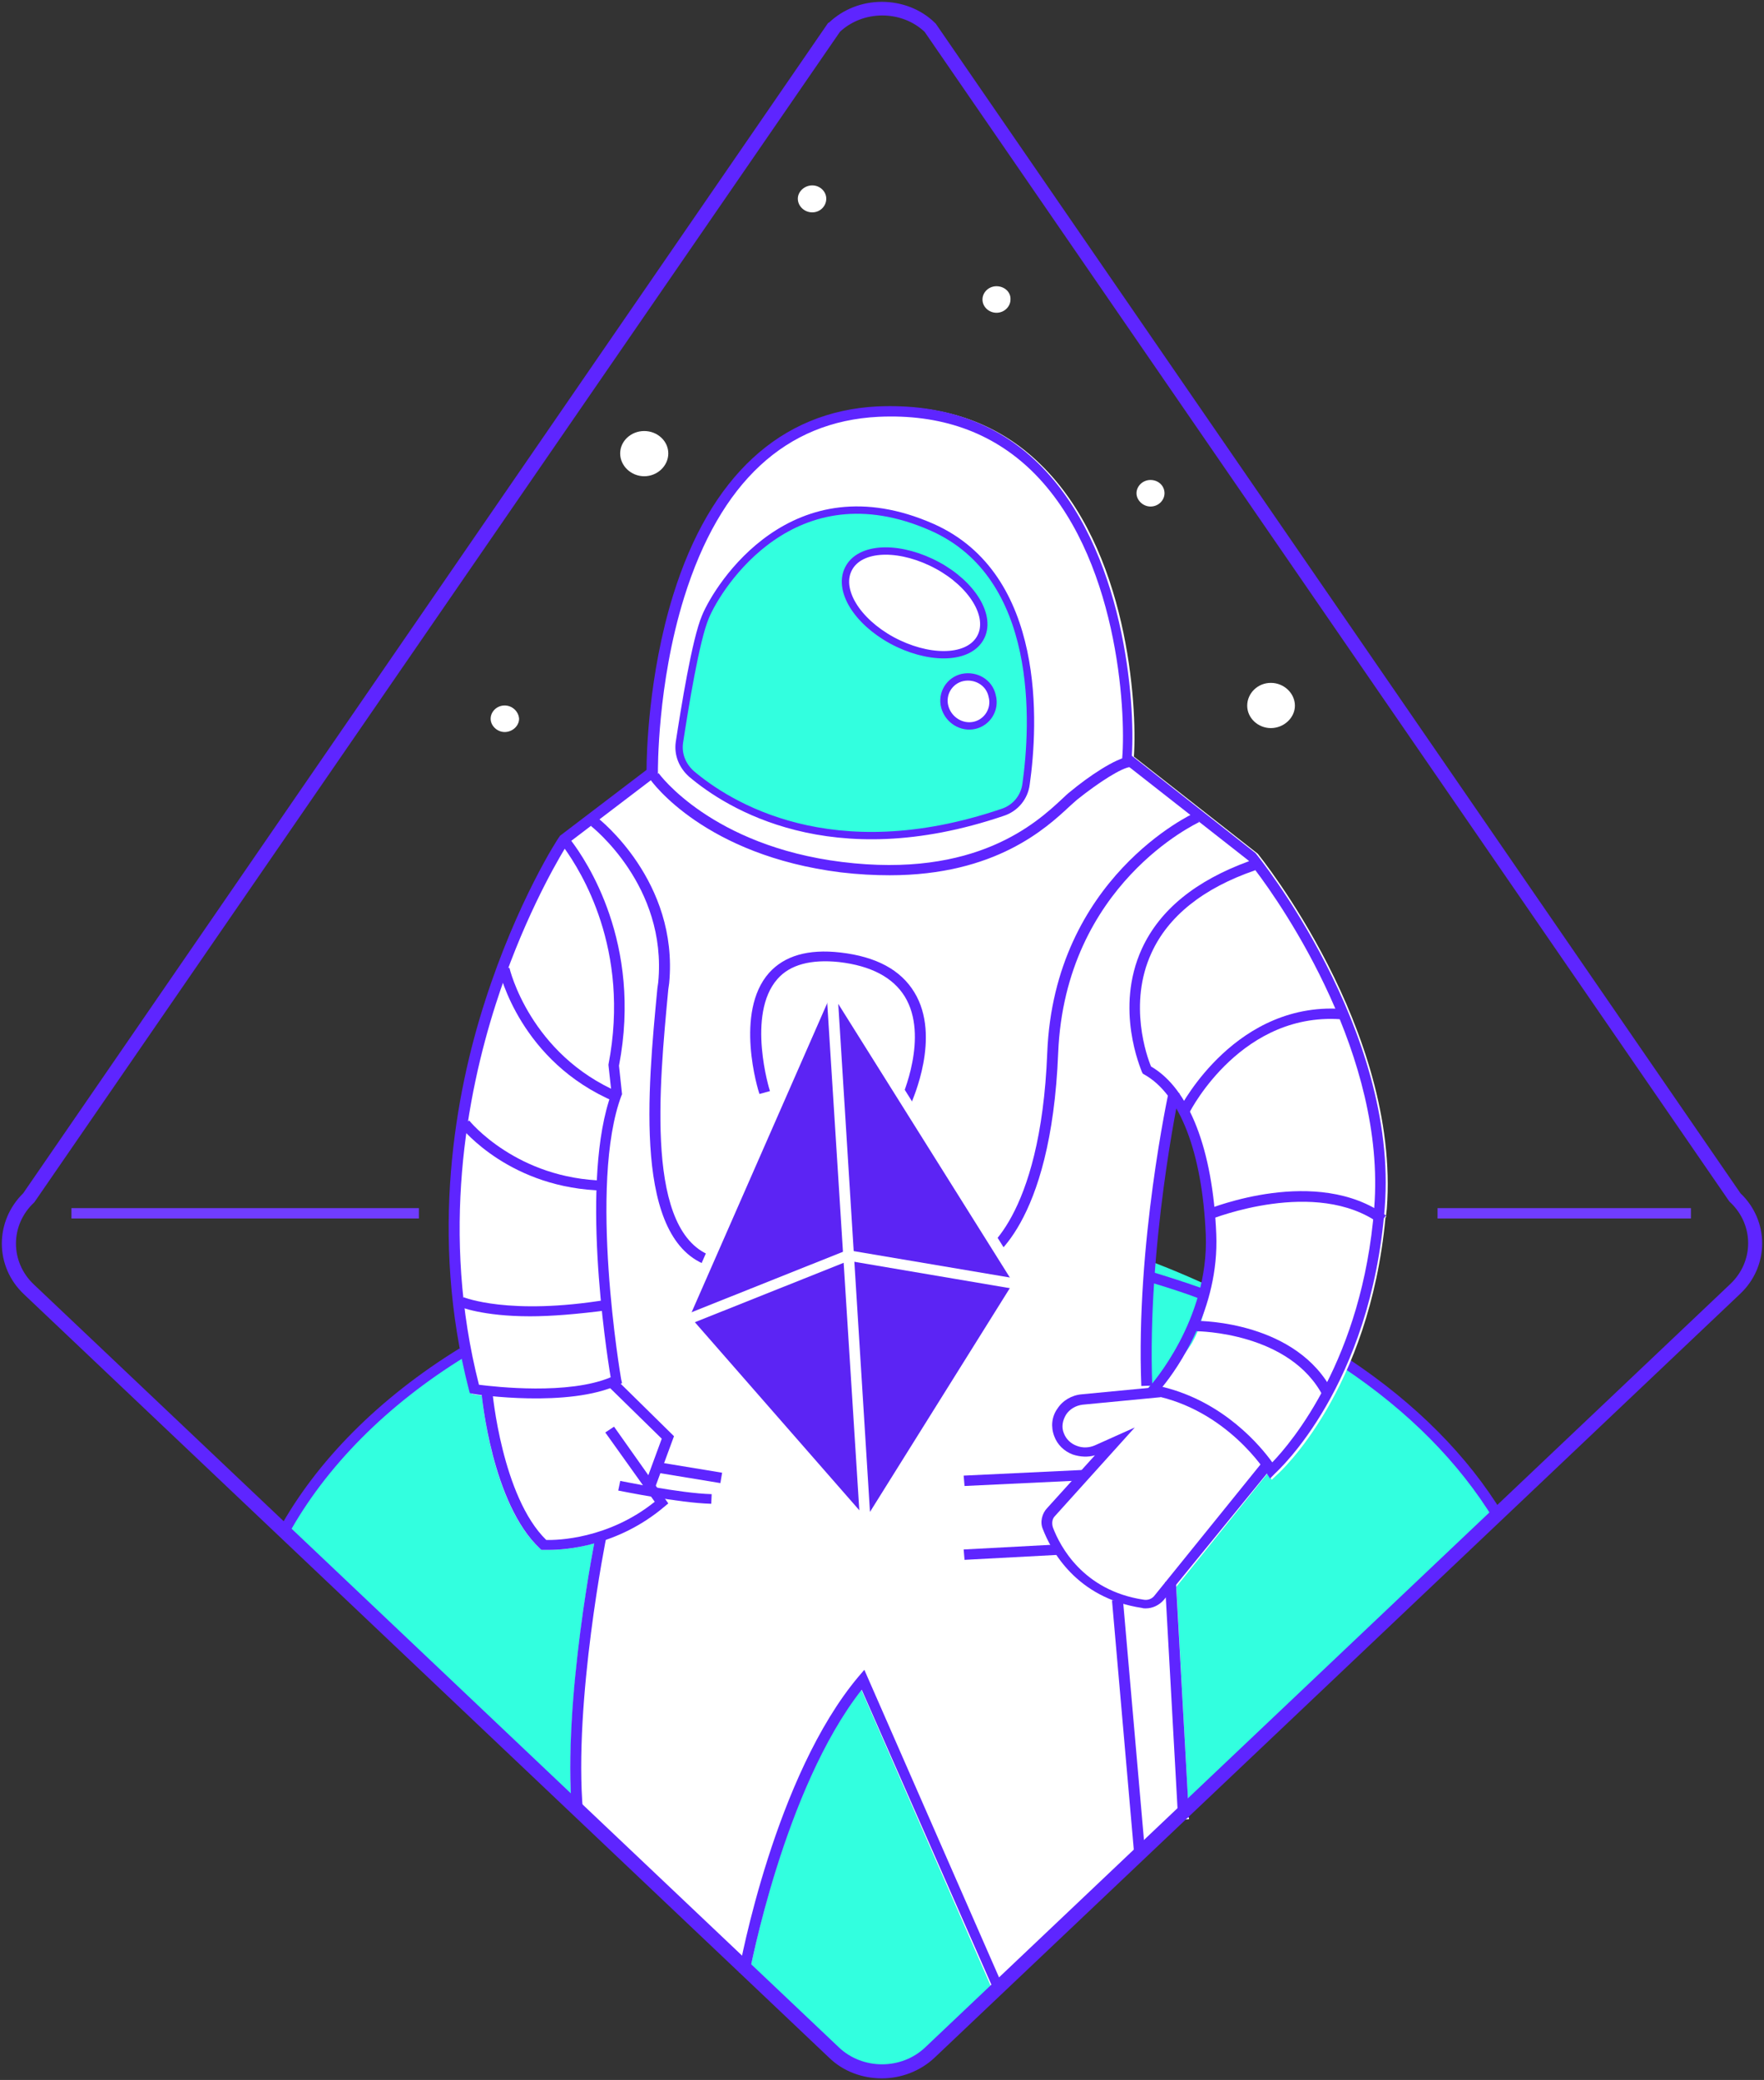 <svg width="480" height="566" viewBox="0 0 480 566" fill="none" xmlns="http://www.w3.org/2000/svg">
<rect x="0" y="0" width="480" height="566" fill="#333333" stroke="none"/>
<path d="M175.301 117.292C171.729 117.292 168.752 120.001 168.752 123.388C168.752 126.776 171.729 129.598 175.301 129.598C178.873 129.598 181.85 126.776 181.85 123.388C181.85 120.001 178.873 117.292 175.301 117.292Z" fill="white"/>
<path d="M345.807 185.825C342.235 185.825 339.377 188.647 339.377 192.034C339.377 195.422 342.354 198.131 345.807 198.131C349.379 198.131 352.356 195.309 352.356 192.034C352.356 188.647 349.379 185.825 345.807 185.825Z" fill="white"/>
<path d="M137.318 191.978C135.175 191.978 133.508 193.671 133.508 195.591C133.508 197.51 135.294 199.203 137.318 199.203C139.462 199.203 141.248 197.51 141.248 195.591C141.129 193.671 139.462 191.978 137.318 191.978Z" fill="white"/>
<path d="M221.024 50.452C218.881 50.452 217.095 52.145 217.095 54.065C217.095 56.097 218.881 57.791 221.024 57.791C223.167 57.791 224.834 56.097 224.834 54.065C224.834 52.145 223.167 50.452 221.024 50.452Z" fill="white"/>
<path d="M313.063 130.614C310.92 130.614 309.253 132.308 309.253 134.227C309.253 136.146 311.039 137.84 313.063 137.84C315.207 137.84 316.874 136.146 316.874 134.227C316.874 132.195 315.207 130.614 313.063 130.614Z" fill="white"/>
<path d="M271.151 77.888C269.008 77.888 267.341 79.582 267.341 81.501C267.341 83.533 269.127 85.114 271.151 85.114C273.295 85.114 274.962 83.42 274.962 81.501C275.081 79.469 273.295 77.888 271.151 77.888Z" fill="white"/>
<path d="M113.981 328.761H19.441V331.584H113.981V328.761Z" fill="#703CFF"/>
<path d="M460.113 328.761H391.172V331.584H460.113V328.761Z" fill="#703CFF"/>
<path d="M409.032 412.198L252.1 557.506C245.432 563.829 234.597 563.829 227.929 557.506L78.498 417.73V417.617C73.378 408.472 134.222 345.02 211.378 331.923C295.679 317.584 364.143 369.407 374.026 376.972C390.1 389.73 401.65 402.601 409.032 412.198Z" fill="#32FFDF"/>
<path d="M406.532 413.553C397.006 397.972 383.313 384.085 365.572 372.23L367.239 369.972C385.218 381.939 399.387 396.165 409.032 412.085L406.532 413.553Z" fill="#5E25FF"/>
<path d="M78.379 417.73L75.76 416.488C86.119 397.52 103.265 380.359 125.054 366.923L126.602 369.181C105.289 382.278 88.619 399.101 78.379 417.73Z" fill="#5E25FF"/>
<path d="M326.519 353.454C321.875 351.648 317.112 350.18 312.23 348.712L313.064 346.002C317.946 347.47 322.828 349.051 327.59 350.744L326.519 353.454Z" fill="#5E25FF"/>
<path d="M342.235 232.308L308.539 205.888C309.492 191.775 306.872 149.323 283.059 126.291C271.628 115.113 256.744 109.919 239.241 110.823C212.927 112.065 193.757 129.791 183.756 162.081C176.969 183.985 176.612 205.662 176.492 209.727L152.917 227.679L152.798 227.904C152.679 228.13 141.248 245.518 132.556 272.615C124.579 297.567 117.316 336.293 128.151 378.406L128.389 379.309L129.341 379.535C129.58 379.535 130.175 379.648 131.127 379.761C131.604 384.616 134.819 410.245 146.964 421.423L147.321 421.761H147.916C148.035 421.761 148.511 421.761 149.345 421.761C151.607 421.761 156.132 421.536 161.728 419.955C159.823 430.003 153.512 466.923 155.655 493.117L203.878 537.15C203.997 536.585 213.165 486.794 234.36 459.81L270.08 541.553L311.278 504.972L305.324 436.778C306.991 437.229 308.658 437.681 310.563 438.02C310.801 438.132 311.278 438.132 311.516 438.132C313.421 438.132 315.207 437.342 316.517 435.874L317.112 435.197L320.565 495.262L323.542 495.036L320.089 431.81L344.974 400.874C345.212 401.1 345.212 401.213 345.212 401.213L346.046 402.68L347.355 401.439C348.427 400.535 372.598 378.406 377.003 331.325L377.242 331.099C377.122 331.099 377.122 330.986 377.122 330.986C377.242 330.309 377.242 329.744 377.361 328.954C381.052 280.179 342.593 232.759 342.235 232.308ZM327.947 355.148C326.638 361.809 324.852 364.406 324.375 365.422C321.399 370.277 319.136 371.067 317.469 374.341C317.469 374.341 316.636 376.035 314.493 377.616C314.254 377.842 313.897 377.954 313.54 377.842C312.707 377.842 312.23 376.825 312.111 376.035C310.92 370.841 311.159 365.648 311.278 360.341C311.516 353.567 311.635 346.567 312.111 339.793C312.468 333.583 313.183 327.486 314.374 321.276C314.969 318.115 315.683 315.067 316.398 312.018C317.707 307.276 317.707 308.292 319.136 303.212C319.97 300.389 319.97 299.599 320.446 299.486C321.994 299.26 324.494 308.631 326.399 315.405C328.9 324.776 330.21 329.406 330.329 333.357C330.567 340.809 329.257 348.035 327.947 355.148Z" fill="white"/>
<path d="M163.157 223.276L177.207 212.437C179.946 215.824 194.829 232.985 228.764 237.163C233.526 237.727 238.051 237.953 242.099 237.953C270.795 237.953 284.726 225.082 291.036 219.211C291.87 218.421 292.465 217.856 293.06 217.404C299.133 212.55 305.086 208.711 307.468 208.485L324.018 221.469L325.923 222.937L339.973 234.001C340.092 234.114 340.092 234.227 340.211 234.227C325.566 239.421 315.802 247.437 311.04 258.05C303.538 274.421 310.802 290.905 311.04 291.583L311.278 292.034L311.635 292.26C313.897 293.502 316.041 295.309 317.827 297.68C316.517 304.002 309.135 341.712 310.563 377.051L313.302 376.938C313.183 377.164 313.064 377.164 313.064 377.164L294.37 378.971C291.513 379.196 289.131 380.777 287.702 382.922C286.274 385.18 285.797 387.89 286.869 390.374C287.702 392.632 289.607 394.439 291.87 395.342C293.775 396.132 295.918 396.132 297.942 395.568L294.251 399.745C292.941 402.116 291.155 404.939 288.774 407.874C286.035 411.261 284.368 412.503 284.13 414.761C283.892 417.471 285.678 419.729 288.655 422.552C296.633 430.342 304.848 438.358 312.707 435.874C314.255 435.423 316.993 434.068 319.494 430.116C320.446 450.552 321.399 470.875 322.47 491.311C319.494 495.94 314.493 503.053 311.516 502.149C309.492 501.472 309.254 497.407 308.897 491.311C306.158 444.907 303.777 445.246 304.967 438.697C305.086 437.907 305.444 435.987 304.61 434.181C302.943 430.907 299.133 431.133 294.489 428.31C289.488 425.261 289.488 420.294 286.154 420.294C284.845 420.294 284.249 420.971 283.059 421.649C280.32 423.229 278.177 423.116 267.699 422.89C255.911 422.665 254.244 422.778 252.22 422.89C247.1 423.116 246.148 423.681 235.67 423.003C211.618 421.31 189.59 416.681 176.374 413.519C178.04 412.39 179.827 411.148 181.374 409.794L182.327 409.003L178.993 404.261L180.303 400.761L181.255 398.051L183.994 390.713L169.11 376.713L169.706 376.487L169.468 375.471C169.349 374.906 160.418 322.293 169.587 298.131L169.706 297.905L168.872 290.115C175.302 256.582 159.823 234.114 155.894 228.921L160.895 225.082L163.157 223.276Z" fill="white"/>
<path d="M191.939 167.892L191.939 167.892L191.944 167.881C193.674 163.67 199.699 153.371 209.999 146.236C220.232 139.148 234.719 135.149 253.602 143.464C268.618 150.116 275.599 163.481 278.538 177.319C281.48 191.169 280.335 205.346 279.211 213.313L279.209 213.323L279.208 213.333C278.778 216.899 276.308 219.957 272.755 221.08L272.745 221.083L272.735 221.087C226.255 236.859 198.161 219.087 188.107 210.556C185.605 208.28 184.44 205.222 184.864 202.08C185.579 197.452 186.677 190.472 187.938 183.847C189.207 177.179 190.619 170.994 191.939 167.892ZM261.896 184.361L261.888 184.363L261.881 184.365C258.358 185.166 256.104 188.771 257.09 192.378C258.057 195.915 261.655 198.182 265.182 197.379C268.693 196.58 270.944 192.996 269.983 189.402C269.253 185.773 265.589 183.583 261.896 184.361ZM242.691 174.249L242.695 174.252C247.52 176.857 252.565 178.183 256.852 178.168C261.1 178.154 264.843 176.806 266.653 173.771C268.472 170.719 267.782 166.908 265.651 163.397C263.504 159.86 259.788 156.415 255.078 153.863L255.076 153.863C250.252 151.257 245.207 149.931 240.92 149.946C236.672 149.961 232.929 151.308 231.119 154.343C229.303 157.39 229.955 161.171 232.075 164.674C234.209 168.199 237.926 171.642 242.691 174.249Z" fill="#32FFDF" stroke="#5E25FF" stroke-width="2"/>
<path d="M247.973 300.183C248.211 299.393 256.189 282.118 248.807 270.037C245.115 263.941 238.448 260.328 228.684 259.199C219.873 258.183 213.443 260.102 209.276 264.731C199.75 275.457 206.299 296.796 206.656 297.699L209.514 296.909C209.395 296.683 203.084 276.021 211.538 266.425C214.991 262.473 220.706 261.005 228.327 261.795C237.019 262.812 242.972 265.973 246.187 271.167C252.855 282.005 245.354 298.715 245.234 298.941L247.973 300.183Z" fill="#5E25FF"/>
<path d="M155.655 493.117C153.036 462.746 162.085 417.81 162.204 417.358L165.062 417.923C164.943 418.374 156.013 462.971 158.632 492.891L155.655 493.117Z" fill="#5E25FF"/>
<path d="M310.563 377.164C309.015 338.664 317.945 297.341 318.065 296.889L320.922 297.454C320.803 297.792 312.111 338.89 313.54 377.051L310.563 377.164Z" fill="#5E25FF"/>
<path d="M311.754 437.681C311.516 437.681 311.04 437.681 310.802 437.568C292.703 434.858 285.916 421.649 283.773 416.116C282.94 414.197 283.535 411.826 284.964 410.358L297.942 396.019C296.037 396.584 293.894 396.471 291.87 395.793C289.488 394.89 287.702 393.084 286.869 390.826C285.916 388.342 286.154 385.519 287.702 383.374C289.131 381.116 291.632 379.648 294.37 379.422L315.564 377.39L315.802 380.213L294.608 382.245C292.703 382.471 291.036 383.487 290.084 384.955C289.131 386.535 288.774 388.342 289.488 390.035C290.084 391.616 291.393 392.858 292.941 393.422C294.608 394.1 296.394 393.987 297.942 393.31L308.777 388.455L287.107 412.503C286.273 413.294 286.154 414.536 286.512 415.665C288.417 420.745 294.727 432.826 311.159 435.31C312.349 435.536 313.54 435.084 314.255 434.068L343.545 397.826L345.927 399.519L316.636 435.423C315.445 436.778 313.659 437.681 311.754 437.681Z" fill="#5E25FF"/>
<path d="M149.345 421.761C148.511 421.761 148.035 421.761 147.916 421.761H147.321L146.963 421.423C133.866 409.229 131.127 380.1 131.008 378.858L133.985 378.632C133.985 378.858 136.605 407.31 148.63 419.052C151.488 419.165 165.538 418.826 178.159 408.664L164.705 389.809L167.086 388.229L181.85 409.116L180.898 409.906C168.039 420.858 153.75 421.761 149.345 421.761Z" fill="#5E25FF"/>
<path d="M178.16 405.052L175.421 404.148L180.065 391.503L165.657 377.39L167.801 375.471L183.399 390.826L178.16 405.052Z" fill="#5E25FF"/>
<path d="M270.318 541.327L234.478 459.81C213.284 486.794 203.997 536.698 203.878 537.15L201.02 536.698C201.377 534.553 210.903 483.181 233.645 456.197L235.193 454.391L272.818 540.311L270.318 541.327Z" fill="#5E25FF"/>
<path d="M319.97 430.342L316.993 430.568L320.565 494.811L323.542 494.585L319.97 430.342Z" fill="#5E25FF"/>
<path d="M305.562 435.31L302.585 435.536L308.658 504.972L311.635 504.746L305.562 435.31Z" fill="#5E25FF"/>
<path d="M242.099 238.179C237.932 238.179 233.526 237.953 228.763 237.389C191.852 232.759 177.445 212.888 176.85 211.985L179.231 210.404C179.35 210.63 193.638 230.163 229.121 234.566C265.555 239.082 281.987 223.953 289.012 217.404C289.845 216.614 290.56 215.937 291.155 215.485C296.156 211.308 303.538 206.34 307.229 205.888L307.587 208.711C305.205 208.937 299.133 212.775 293.06 217.63C292.584 218.082 291.751 218.759 291.036 219.437C284.725 225.308 270.914 238.179 242.099 238.179Z" fill="#5E25FF"/>
<path d="M268.175 343.631L266.865 341.148C267.104 341.035 283.178 332.228 284.964 286.502C286.869 238.856 324.495 221.469 324.971 221.243L326.281 223.727C325.923 223.953 289.846 240.55 287.941 286.502C286.035 334.148 269.009 343.18 268.175 343.631Z" fill="#5E25FF"/>
<path d="M345.605 402.342L344.653 400.874C344.534 400.648 333.817 383.487 313.457 379.648L311.075 379.197L312.742 377.39C312.98 377.164 329.055 359.212 328.102 335.954C327.15 313.486 320.958 297.68 311.313 292.373L310.956 292.147L310.718 291.696C310.48 290.905 303.217 274.534 310.718 258.163C315.6 247.55 325.364 239.647 339.89 234.34C339.771 234.227 339.652 234.114 339.652 234.114L305.241 207.13L305.36 206.34C306.432 193.356 304.169 150.904 280.713 128.097C269.878 117.597 255.947 112.629 239.039 113.42C213.797 114.662 195.936 131.259 186.173 162.533C178.79 186.243 179.029 209.84 179.029 210.179V210.856L155.453 228.808C159.382 234.001 174.861 256.582 168.432 290.002L169.265 297.792L169.146 298.018C159.978 322.18 168.908 374.793 169.027 375.358L169.265 376.374L168.312 376.826C154.739 383.148 129.853 379.535 128.782 379.309L127.829 379.084L127.591 378.18C116.756 336.18 123.9 297.454 131.997 272.389C140.689 245.292 152 227.792 152.238 227.679L152.357 227.453L175.933 209.501C175.933 205.437 176.409 183.646 183.196 161.856C193.198 129.678 212.368 111.952 238.682 110.597C256.423 109.807 271.068 114.887 282.499 126.065C306.194 149.21 308.932 191.549 307.98 205.662L341.557 232.082L341.676 232.195C342.033 232.647 380.611 280.066 376.801 328.615C372.991 377.164 347.987 399.971 346.915 400.987L345.605 402.342ZM316.314 377.39C333.103 381.455 343.105 393.648 346.2 397.939C351.32 392.632 370.729 369.938 373.943 328.615C377.158 287.518 349.296 246.873 341.438 236.598L341.557 236.824C327.388 241.679 317.862 249.356 313.338 259.292C306.908 273.179 312.147 287.744 313.219 290.228C323.578 296.212 330.007 312.809 330.96 335.841C331.793 356.164 320.482 372.309 316.314 377.39ZM130.33 376.826C134.854 377.39 154.62 379.648 166.169 374.793C164.86 367.003 157.834 320.712 166.407 297.454L165.574 289.889V289.663C171.646 258.163 157.834 236.824 153.667 230.953C150.69 235.921 141.879 251.389 134.854 273.405C126.996 298.018 119.852 335.728 130.33 376.826Z" fill="#5E25FF"/>
<path d="M193.043 344.535C172.206 337.873 176.254 296.437 178.874 269.002L179.112 267.308C181.612 241.001 161.014 224.969 160.775 224.743L162.68 222.598C162.919 222.824 184.708 239.759 182.089 267.534L181.85 269.228C179.35 295.76 175.421 335.954 194.115 341.938L193.043 344.535Z" fill="#5E25FF"/>
<path d="M360.096 380.1C351.166 362.487 325.923 362.261 325.566 362.261V359.438C326.876 359.438 352.952 359.664 362.715 378.858L360.096 380.1Z" fill="#5E25FF"/>
<path d="M375.456 333.019C358.072 320.373 329.853 331.664 329.495 331.777L328.305 329.18C329.614 328.728 358.31 317.099 377.123 330.76L375.456 333.019Z" fill="#5E25FF"/>
<path d="M323.78 302.534L321.161 301.293C321.399 301.067 336.401 271.824 366.288 274.647L366.049 277.47C338.068 274.647 323.899 302.309 323.78 302.534Z" fill="#5E25FF"/>
<path d="M144.225 358.196C131.247 358.196 125.055 355.6 124.817 355.487L126.127 353.003L125.531 354.245L126.127 353.003C126.246 353.003 138.391 358.083 165.181 353.68L165.657 356.503C156.965 357.632 149.94 358.196 144.225 358.196Z" fill="#5E25FF"/>
<path d="M164.467 323.986C138.986 323.535 125.889 307.277 125.293 306.599L127.675 304.906C127.794 305.131 140.653 320.825 164.586 321.277L164.467 323.986Z" fill="#5E25FF"/>
<path d="M167.324 299.825C141.724 288.986 136.009 264.937 135.771 263.921L138.629 263.357C138.629 263.582 144.225 286.954 168.634 297.341L167.324 299.825Z" fill="#5E25FF"/>
<path d="M295.442 399.971L262.222 401.551L262.46 404.374L295.68 402.793L295.442 399.971Z" fill="#5E25FF"/>
<path d="M179.35 397.938L178.874 400.761L196.02 403.584L196.496 400.761L179.35 397.938Z" fill="#5E25FF"/>
<path d="M193.541 409.213C184.704 408.995 168.884 405.722 168.229 405.612L168.775 402.994C168.993 402.994 185.031 406.376 193.651 406.594L193.541 409.213Z" fill="#5E25FF"/>
<path d="M287.583 420.294L262.222 421.649L262.46 424.471L287.821 423.116L287.583 420.294Z" fill="#5E25FF"/>
<mask id="mask0_2186_29321" style="mask-type:alpha" maskUnits="userSpaceOnUse" x="1" y="1" width="478" height="565">
<path d="M238.689 565.522L1 340.621L235.2 1L479 340.621L238.689 565.522Z" fill="white"/>
</mask>
<g mask="url(#mask0_2186_29321)">
</g>
<path d="M225.92 266.099L185.556 358.229L236.041 415.924L277.834 348.858L225.92 266.099Z" fill="#5C24F4"/>
<path d="M236.16 417.843L184.365 358.681L225.801 264.067L279.144 349.084L236.16 417.843ZM187.699 358.23L235.684 413.101L275.691 349.084L226.277 270.277L187.699 358.23Z" fill="white"/>
<path d="M227.825 268.809L224.848 269.035L234.017 414.004L236.874 413.778L227.825 268.809Z" fill="white"/>
<path d="M187.937 360.262L186.746 357.665L230.563 340.165L276.643 347.955L276.167 350.778L230.921 343.1L187.937 360.262Z" fill="white"/>
<path d="M239.955 565.07C234.835 565.07 229.715 563.264 225.905 559.538L6.82 351.794C-0.92 344.455 -0.92 332.487 6.7 325.036L225.667 6.645L225.905 6.532C229.715 2.919 234.716 1 239.955 1C245.194 1 250.314 2.919 254.005 6.532L254.243 6.758L473.21 325.036C480.949 332.374 480.949 344.455 473.091 351.794L254.005 559.538C250.195 563.151 245.075 565.07 239.955 565.07ZM227.929 557.506C234.597 563.828 245.432 563.828 252.1 557.506L471.186 349.762C477.854 343.439 477.854 333.165 471.186 326.842L470.948 326.616L251.981 8.339C248.766 5.29 244.48 3.71 240.074 3.71C235.55 3.71 231.263 5.403 228.167 8.339L8.963 326.842L8.844 326.955C2.176 333.278 2.176 343.552 8.844 349.875L227.929 557.506Z" fill="#5E25FF" stroke="#5E25FF" stroke-linecap="round"/>
</svg>
